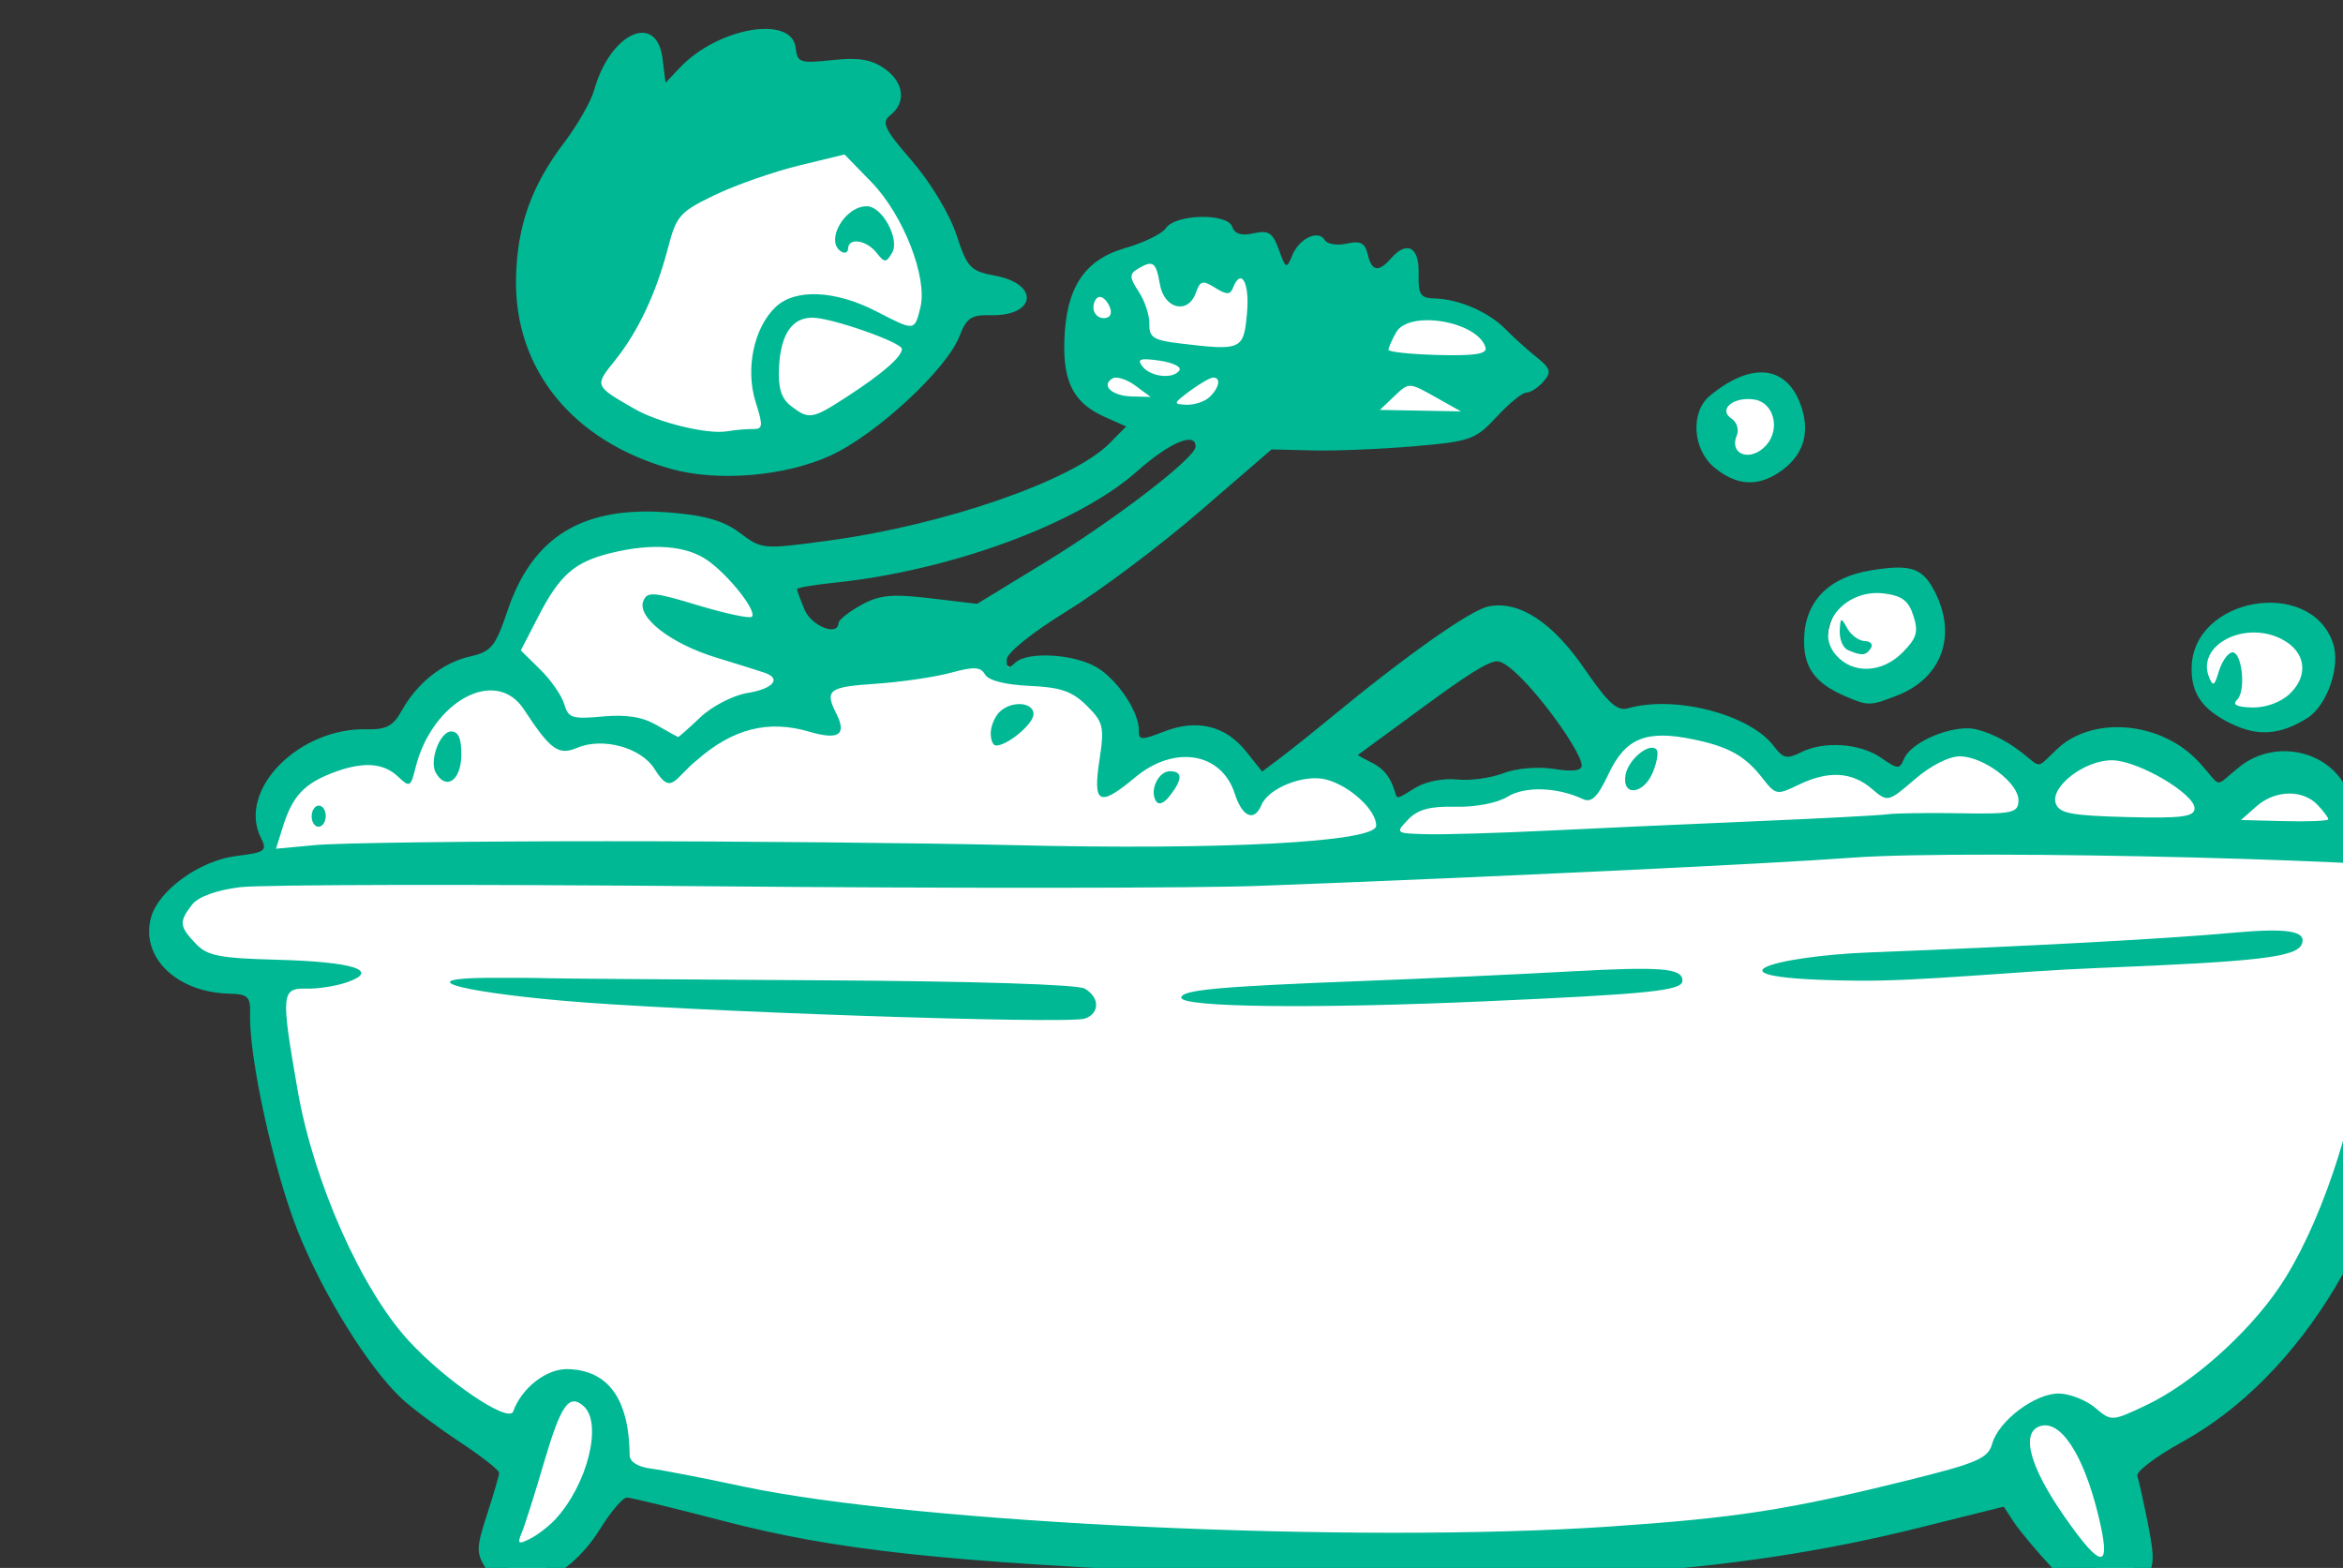 <?xml version="1.0" ?><svg height="201.884mm" viewBox="0 0 301.697 201.884" width="301.697mm" xmlns="http://www.w3.org/2000/svg">
    <rect x="0" y="0" width="301.697" height="201.884" fill="#333333" stroke="none"/>
    <path d="m 46379.258,8961.766 c -28.693,-0.458 -89.203,11.202 -96.619,68.787 -7.911,61.424 18.772,86.343 40.093,96.842 71.939,19.308 142.538,-33.367 148.438,-69.389 5.9,-36.022 -60.945,-93.947 -86.623,-95.998 -1.605,-0.128 -3.376,-0.212 -5.289,-0.242 z m 218.265,75.295 c -14.209,-0.107 -32.086,1.274 -41.447,5.236 -14.978,6.34 -18.535,7.608 -17.941,35.168 -0.816,20.22 8.748,34.367 24.838,38.103 16.09,3.737 159.494,9.475 167.947,3.068 8.453,-6.406 19.5,-39.37 5.857,-47.512 -13.644,-8.141 -77.263,-26.226 -90.758,-22.422 -13.495,3.804 -20.835,-7.674 -29.511,-10.076 -3.253,-0.901 -10.459,-1.502 -18.985,-1.566 z m 269.916,62.469 c -5.11,-0.151 -11.18,2.34 -17.384,7.883 -12.407,11.086 -2.142,26.591 14.283,34.143 v 0 c 0,0 10.801,-2.891 17.674,-9.479 6.874,-6.588 1.783,-14.54 -2.948,-24.582 -2.365,-5.021 -6.514,-7.812 -11.625,-7.963 z m -539.955,70.961 c -21.851,1.26 -42.685,11.095 -49.187,17.025 -10.403,9.489 -22.916,49.977 -22.916,49.977 0,10e-5 -3.515,-0.506 -20.807,6.705 -17.292,7.212 -30.787,32.389 -30.787,32.389 0,0 -43.017,-2.024 -54.123,12.652 -11.106,14.676 -4.887,42.666 -4.887,42.666 0,0 -55.986,9.334 -56.97,31.096 -0.984,21.761 51.164,29.299 51.164,29.299 0,0 9.98,98.938 27.974,133.225 17.995,34.287 66.637,81.1 99.252,91.348 0,0 -31.964,51.405 -6.799,59.629 29.52,9.647 43.582,-46.055 43.582,-46.055 0,0 110.49,29.728 312.508,39.977 202.018,10.248 371.361,-32.533 371.362,-32.533 0,0 47.998,47.715 57.136,45.311 9.138,-2.404 -6.326,-62.246 -6.326,-62.246 0,0 72.964,-50.23 100.096,-89.957 27.133,-39.727 43.58,-155.365 43.58,-155.365 0,0 30.928,-17.712 32.896,-35.805 1.968,-18.092 -60.74,-22.025 -60.74,-22.025 0,0 -6.6,-27.444 -25.719,-30.607 -19.12,-3.163 -30.793,20.037 -30.793,20.037 0,0 -38.092,-28.387 -54.681,-29.146 -16.589,-0.759 -37.344,14.43 -37.344,14.43 0,0 -27.118,-17.066 -44.973,-14.789 -17.854,2.277 -28.677,15.562 -28.677,15.562 0,0 -1.828,-9.363 -16.87,-9.236 -15.043,0.127 -34.584,7.971 -34.584,7.971 0,0 -3.514,-12.145 -17.009,-16.953 -13.496,-4.808 -47.8,-10.882 -62.842,-4.936 -15.042,5.946 -12.652,24.545 -12.652,24.545 0,0 -42.737,0.128 -62.137,2.025 -19.401,1.898 -37.397,15.814 -37.397,15.814 0,0 -17.96,-30.234 -35.99,-28.721 -18.029,1.514 -32.109,9.149 -32.109,9.149 0,0 -13.72,-18.89 -29.606,-19.27 -15.885,-0.38 -32.052,13.665 -31.068,3.164 0.984,-10.501 -20.386,-36.059 -41.473,-35.553 -21.088,0.506 -19.4,-9.109 -31.49,-11.893 -12.09,-2.784 -75.635,6.453 -75.635,6.453 0,0 -16.167,-34.035 -45.408,-55.67 -10.965,-8.113 -24.44,-10.444 -37.551,-9.688 z m 599.772,27.672 c -0.583,0 -1.174,0 -1.774,0.027 -19.192,0.723 -32.403,16.871 -25.797,38.32 17.763,24.261 44.186,6.507 49.809,-9.641 5.448,-15.643 -4.183,-28.572 -22.238,-28.707 z m 182.086,17.076 c -11.196,0.139 -24.336,5.825 -30.111,15.988 0,0 3.983,21.431 16.033,27.938 12.051,6.507 34.993,1.929 41.777,-6.426 6.784,-8.355 8.48,-32.375 -12.408,-35.99 -5.875,-1.017 -10.91,-1.564 -15.291,-1.51 z" fill="#FFFFFF" paint-order="markers stroke fill" transform="translate(72.778,35.263) matrix(0.265,0,0,0.265,-12265.428,-2397.406)"/>
    <path d="m 46246.071,9675.872 c -4.743,-7.665 -4.69,-10.04 0.6,-26.304 3.199,-9.834 5.844,-18.919 5.877,-20.193 0.03,-1.274 -8.656,-8.079 -19.311,-15.123 -10.655,-7.044 -23.266,-16.457 -28.023,-20.912 -16.173,-15.15 -38.295,-50.769 -50.474,-81.267 -11.603,-29.058 -23.761,-84.206 -23.216,-105.307 0.228,-8.788 -0.947,-9.972 -10.122,-10.209 -25.763,-0.666 -43.35,-17.875 -37.977,-37.158 3.651,-13.106 23.714,-27.541 41.301,-29.716 14.2,-1.756 15.234,-2.515 12.052,-8.847 -11.594,-23.078 18.258,-53.611 51.576,-52.75 9.263,0.239 12.734,-1.616 16.815,-8.989 7.443,-13.448 19.895,-23.338 33.208,-26.376 10.42,-2.38 12.314,-4.706 18.327,-22.495 12.188,-36.065 36.879,-50.915 78.895,-47.45 17.278,1.423 26.11,4.01 34.025,9.961 10.603,7.97 10.952,8 42.798,3.714 56.356,-7.579 118.802,-29.196 136.733,-47.33 l 8.068,-8.161 -10.443,-4.646 c -14.779,-6.573 -20.144,-16.525 -19.625,-36.394 0.677,-26.199 9.549,-39.867 29.606,-45.647 9.108,-2.625 17.993,-6.964 19.745,-9.64 4.504,-6.884 29.818,-7.501 32.199,-0.784 1.28,3.605 4.481,4.603 10.481,3.26 7.231,-1.617 9.22,-0.325 12.214,7.94 3.406,9.406 3.719,9.535 6.547,2.718 3.444,-8.291 12.74,-12.612 15.806,-7.35 1.159,1.986 5.942,2.752 10.63,1.701 6.69,-1.495 8.881,-0.392 10.173,5.125 1.955,8.356 5.267,8.986 11.252,2.141 7.814,-8.934 13.854,-5.717 13.52,7.203 -0.269,10.413 0.782,12.011 8.027,12.198 11.53,0.298 26.153,6.653 34.103,14.825 3.672,3.772 10.404,9.846 14.959,13.498 7.119,5.706 7.618,7.397 3.553,12.049 -2.602,2.975 -6.306,5.37 -8.229,5.32 -1.923,-0.05 -8.426,5.238 -14.447,11.751 -10.264,11.103 -12.772,12 -40.137,14.356 -16.055,1.381 -38.212,2.292 -49.239,2.022 l -20.047,-0.492 -35.016,30.225 c -19.255,16.622 -48.178,38.329 -64.271,48.236 -17.011,10.472 -29.321,20.36 -29.405,23.619 -0.113,4.358 0.79,4.715 4.07,1.601 6.07,-5.764 29.316,-4.3 40.229,2.533 9.995,6.259 20.132,21.728 19.908,30.385 -0.122,4.743 1.149,4.792 12.337,0.447 15.95,-6.187 29.781,-2.805 39.785,9.727 l 7.779,9.742 8.503,-6.372 c 4.677,-3.503 15.593,-12.212 24.257,-19.351 37.634,-31.008 68.614,-52.844 77.364,-54.53 14.879,-2.869 31.011,7.712 46.745,30.657 11.218,16.359 15.684,20.385 20.922,18.871 22.607,-6.539 59.241,2.95 70.806,18.341 4.524,6.02 6.414,6.457 13.186,3.054 11.215,-5.636 28.746,-4.428 39.017,2.686 8.1,5.613 8.951,5.651 11.083,0.492 3.059,-7.399 19.567,-15.157 31.588,-14.846 5.306,0.137 15.221,4.251 22.038,9.145 14.185,9.8 9.137,11.984 20.779,0.93 17.399,-16.521 50.974,-13.377 69.028,6.469 11.656,12.692 6.645,12.497 19.616,2.141 18.485,-14.756 46.965,-6.94 53.486,14.673 l 3.515,11.66 28.084,2.982 c 31.909,3.387 39.914,9.278 39.404,29 -0.304,11.777 -10.367,21.58 -26.955,26.26 -8.408,2.373 -9.982,8.579 -14.755,58.173 -7.56,78.516 -52.094,153.081 -110.706,185.358 -12.701,6.993 -22.491,14.411 -21.755,16.488 0.735,2.075 3.076,12.604 5.2,23.401 3.408,17.318 3.162,20.642 -2.086,28.213 -4.554,6.576 -8.837,8.511 -18.302,8.267 -10.023,-0.259 -14.967,-3.136 -26.192,-15.24 -7.614,-8.207 -16.017,-18.258 -18.677,-22.336 l -4.834,-7.418 -41.383,10.317 c -91.282,22.76 -188.611,29.077 -343.209,22.276 -131.235,-5.776 -182.779,-11.346 -237.906,-25.717 -23.642,-6.164 -44.564,-11.246 -46.496,-11.296 -1.934,-0.05 -7.817,6.834 -13.072,15.297 -16.578,26.683 -44.826,36.445 -55.509,19.183 z m 33.787,-23.925 c 15.634,-16.903 23.068,-46.811 13.674,-55.027 -7.096,-6.204 -11.002,-0.557 -19.372,28.008 -4.386,14.963 -9.17,30.05 -10.63,33.53 -2.272,5.407 -1.692,5.841 3.983,2.991 3.651,-1.835 9.206,-6.112 12.345,-9.503 z m 749.771,-1.759 c -7.256,-29.858 -18.511,-46.976 -28.554,-43.416 -9.282,3.291 -4.684,19.9 12.201,44.073 18.167,26.008 22.787,25.824 16.353,-0.657 z m -237.268,5.273 c 61.386,-4.178 86.568,-8.085 144.54,-22.435 33.823,-8.372 39.12,-10.658 41.092,-17.728 3.146,-11.295 21.112,-24.743 32.655,-24.445 5.295,0.137 13.168,3.267 17.49,6.959 7.766,6.628 8.06,6.612 24.854,-1.36 21.908,-10.399 48.939,-34.355 64.403,-57.07 19.153,-28.137 36.448,-78.708 41.663,-121.806 5.664,-46.829 5.687,-45.451 -0.728,-45.617 -12.031,-0.311 -1.14,-8.854 18.049,-14.158 24.159,-6.679 32.798,-13.134 26.481,-19.786 -5.668,-5.97 -235.386,-11.85 -293.298,-7.503 -39.79,2.981 -174.829,9.395 -288.166,13.684 -30.18,1.142 -149.676,1.228 -265.546,0.189 -115.869,-1.039 -219.018,-0.842 -229.22,0.439 -11.617,1.457 -20.342,4.65 -23.35,8.547 -6.362,8.244 -6.154,10.482 1.731,18.783 5.748,6.056 11.279,7.153 40.052,7.94 36.814,1.002 49.822,5.224 33.645,10.899 -5.291,1.857 -14.141,3.258 -19.667,3.115 -12.381,-0.32 -12.617,2.352 -4.379,49.571 7.727,44.276 30.763,96.246 53.809,121.393 18.005,19.646 48.725,40.471 50.892,34.496 4.173,-11.52 16.196,-20.851 26.523,-20.584 19.724,0.51 29.787,14.523 30.08,41.894 0.05,3.142 4.04,5.647 10.3,6.441 5.635,0.714 25.58,4.58 44.322,8.59 84.359,18.048 298.204,27.967 421.773,19.56 z m -509.899,-255.56 c -51.782,-4.682 -71.493,-10.809 -35.519,-11.038 11.214,-0.073 24.24,0.012 28.946,0.191 4.708,0.173 64.058,0.625 131.89,1.001 74.677,0.411 125.661,1.996 129.24,4.019 7.363,4.158 7.468,11.998 0.199,14.576 -8.199,2.905 -197.943,-3.61 -254.756,-8.748 z m 301.555,-1.422 c 0.1,-3.778 18.095,-5.417 89.295,-8.133 29.24,-1.115 73.78,-3.166 98.984,-4.555 45.188,-2.491 55.362,-1.653 55.202,4.539 -0.123,4.779 -15.792,6.399 -96.194,9.952 -83.553,3.695 -147.409,2.91 -147.287,-1.802 z m 333.921,-21.95 c 79.274,-3.073 144.627,-6.606 176.971,-9.563 26.305,-2.406 35.887,-0.892 33.637,5.315 -2.357,6.513 -20.323,8.657 -98.73,11.78 -42.631,1.698 -85.916,6.582 -118.087,6.173 -79.333,-0.841 -39.781,-11.857 6.209,-13.705 z m -614.631,-54.043 c 65.958,-0.01 155.364,0.844 198.681,1.892 102.268,2.489 176.492,-1.468 176.697,-9.39 0.194,-7.517 -12.662,-19.421 -24.288,-22.491 -10.55,-2.783 -28.032,4.099 -31.461,12.39 -3.448,8.329 -9.302,5.873 -12.914,-5.419 -6.451,-20.165 -29.304,-23.954 -48.412,-8.033 -17.489,14.573 -20.62,13.107 -17.407,-8.159 2.479,-16.411 1.961,-18.655 -6.149,-26.671 -7.09,-7.006 -12.629,-8.922 -27.766,-9.599 -11.784,-0.536 -19.935,-2.599 -21.628,-5.506 -2.214,-3.801 -5.304,-3.958 -16.748,-0.849 -7.718,2.095 -24.089,4.489 -36.384,5.317 -23.02,1.551 -24.928,3.01 -19.107,14.601 5.149,10.245 1.076,12.902 -13.288,8.669 -19.755,-5.825 -36.987,-1.475 -54.339,13.711 -11.214,9.017 -12.494,17.746 -20.7,4.484 -6.473,-10.457 -25.222,-15.608 -37.632,-10.337 -9.083,3.856 -12.986,1.039 -25.918,-18.709 -13.661,-20.865 -44.706,-3.982 -52.727,28.678 -2.235,9.103 -2.786,9.369 -8.352,4.065 -7.261,-6.92 -17.425,-7.471 -32.182,-1.746 -13.57,5.264 -19.192,11.368 -23.724,25.753 l -3.46,10.989 19.643,-1.813 c 10.804,-0.995 73.61,-1.819 139.565,-1.826 z m -141.875,-12.268 c 0.07,-2.825 1.673,-5.096 3.555,-5.048 1.886,0.049 3.366,2.4 3.293,5.225 -0.07,2.825 -1.673,5.096 -3.558,5.048 -1.883,-0.049 -3.363,-2.4 -3.29,-5.224 z m 410.152,-7.417 c -3.085,-5.291 1.457,-14.497 7.078,-14.352 6.007,0.155 5.961,3.934 -0.152,11.853 -3.01,3.898 -5.574,4.823 -6.928,2.499 z m -349.77,-13.49 c -3.421,-5.863 1.995,-20.311 7.558,-20.167 3.512,0.091 4.976,3.814 4.761,12.116 -0.306,11.859 -7.398,16.497 -12.319,8.051 z m 269.592,-19.563 c 0.09,-3.39 2.057,-7.965 4.374,-10.166 5.847,-5.551 16.569,-4.729 16.414,1.257 -0.123,4.766 -12.824,15.283 -18.284,15.141 -1.463,-0.038 -2.591,-2.842 -2.504,-6.232 z m 269.81,47.634 c 23.388,-1.153 68.765,-3.208 100.836,-4.566 32.07,-1.358 61.406,-2.902 65.189,-3.432 3.784,-0.527 19.593,-0.745 35.133,-0.485 25.551,0.429 28.272,-0.156 28.426,-6.139 0.217,-8.398 -16.604,-21.221 -28.23,-21.522 -5.287,-0.137 -14.212,4.346 -22.073,11.086 -13.169,11.296 -13.205,11.302 -21.065,4.595 -9.647,-8.233 -21.101,-8.835 -35.483,-1.863 -10.603,5.141 -11.103,5.043 -17.73,-3.444 -8.296,-10.624 -16.268,-15.068 -33.406,-18.625 -22.757,-4.72 -32.928,-0.645 -41.02,16.44 -5.596,11.818 -8.414,14.564 -12.824,12.504 -12.384,-5.788 -28.055,-6.245 -36.436,-1.07 -4.912,3.042 -15.671,5.112 -25.265,4.864 -12.363,-0.32 -18.369,1.309 -23.086,6.257 -6.285,6.593 -6.156,6.694 9.068,7.088 8.492,0.22 34.576,-0.545 57.966,-1.699 z m 38.651,-27.148 c 1.318,-7.516 11.608,-15.931 15.048,-12.308 1.059,1.112 0.271,6.048 -1.746,10.969 -4.505,10.985 -15.182,12.058 -13.302,1.339 z m -101.911,6.16 c 4.619,-2.861 13.544,-4.622 19.83,-3.918 6.282,0.705 16.45,-0.646 22.588,-3.006 6.422,-2.468 16.937,-3.366 24.75,-2.11 9.113,1.464 13.536,0.877 13.437,-1.781 -0.292,-7.994 -30.696,-49.045 -40.611,-50.501 -4.288,-0.629 -16.446,7.571 -36.332,22.157 l -31.832,23.343 c 6.571,4.437 13.87,4.757 17.792,17.162 1.404,4.44 0.394,4.832 10.378,-1.347 z m 378.403,10.201 c 0.182,-7.057 -27.053,-23.115 -39.763,-23.444 -13.277,-0.343 -30.582,12.801 -27.669,21.017 1.696,4.782 7.437,5.871 34.669,6.575 26.306,0.68 32.659,-0.125 32.763,-4.149 z m 64.965,5.207 c 0.02,-0.809 -2.319,-3.953 -5.203,-6.988 -7.215,-7.598 -20.663,-7.28 -29.686,0.7 l -7.527,6.659 21.189,0.548 c 11.654,0.301 21.206,-0.112 21.227,-0.919 z m -790.983,-49.56 c 5.661,-5.376 15.923,-10.669 22.839,-11.783 12.425,-1.999 16.695,-6.939 8.479,-9.803 -2.335,-0.816 -12.989,-4.152 -23.671,-7.419 -22.111,-6.754 -38.643,-19.634 -35.368,-27.547 1.908,-4.617 4.945,-4.372 26.5,2.142 13.39,4.046 25.184,6.561 26.209,5.588 2.711,-2.574 -11.135,-20.162 -21.631,-27.482 -10.301,-7.181 -26.814,-8.423 -46.771,-3.516 -17.77,4.369 -24.9,10.594 -35.348,30.854 l -8.503,16.489 9.458,9.303 c 5.2,5.117 10.435,12.684 11.63,16.816 1.946,6.734 3.879,7.357 18.597,6 11.538,-1.066 19.356,0.169 26.274,4.148 5.416,3.118 10.115,5.735 10.437,5.82 0.324,0.085 5.216,-4.242 10.869,-9.61 z m 67.063,-45.748 c 0.04,-1.477 4.961,-5.407 10.939,-8.735 8.894,-4.948 15.02,-5.556 33.655,-3.337 l 22.786,2.714 32.906,-20.085 c 33.902,-20.689 73.103,-50.788 73.244,-56.235 0.194,-7.509 -12.559,-2.165 -28.4,11.904 -28.774,25.553 -90.638,48.315 -147.193,54.162 -9.919,1.026 -18.05,2.417 -18.068,3.095 -0.02,0.675 1.654,5.2 3.716,10.054 3.381,7.958 16.246,13.024 16.415,6.463 z m 180.321,-109.833 c 4.74,-4.5 5.681,-9.487 1.788,-9.472 -1.414,0.014 -6.501,2.924 -11.303,6.484 -8.167,6.054 -8.278,6.491 -1.716,6.732 3.858,0.151 8.914,-1.543 11.231,-3.744 z m 109.529,-0.117 c -12.579,-7.063 -12.628,-7.064 -19.691,-0.355 l -7.081,6.724 19.694,0.355 19.69,0.355 -12.612,-7.082 z m -145.631,-5.47 c -4.112,-3.041 -9.068,-4.606 -11.008,-3.474 -5.837,3.401 -0.375,8.517 9.366,8.768 l 9.119,0.236 z m 21.478,-7.44 c 1.081,-1.653 -3.326,-3.761 -9.788,-4.686 -9.319,-1.333 -11.018,-0.745 -8.194,2.844 4.078,5.178 15.061,6.305 17.982,1.842 z m 32.828,-27.791 c 1.342,-14.867 -2.864,-22.341 -6.848,-12.17 -1.315,3.358 -3.116,3.332 -8.649,-0.121 -6.004,-3.753 -7.313,-3.427 -9.304,2.329 -3.727,10.766 -15.418,8.113 -17.513,-3.976 -1.909,-11.017 -3.314,-11.979 -10.885,-7.454 -4.033,2.412 -3.94,4.192 0.574,11.003 2.96,4.471 5.295,11.547 5.187,15.727 -0.167,6.446 2.014,7.869 14.321,9.359 30.621,3.703 31.495,3.317 33.117,-14.694 z m 115.89,16.7 c -3.834,-12.719 -37.123,-18.354 -43.388,-7.343 -2.045,3.594 -3.74,7.404 -3.768,8.47 -0.03,1.066 10.864,2.218 24.206,2.563 17.873,0.462 23.911,-0.507 22.95,-3.691 z m -182.443,-19.275 c -1.011,-2.853 -3.213,-5.223 -4.894,-5.266 -1.683,-0.043 -3.119,2.232 -3.192,5.057 -0.07,2.825 2.132,5.195 4.897,5.266 3.062,0.079 4.311,-1.898 3.189,-5.057 z m 545.511,202.438 c -14.598,-6.889 -20.295,-14.83 -19.96,-27.82 0.879,-33.985 57.443,-43.774 68.635,-11.877 3.956,11.271 -2.711,30.639 -12.669,36.8 -12.857,7.958 -23.471,8.812 -36.006,2.896 z m 27.664,-14.806 c 9.541,-9.059 7.831,-20.661 -3.927,-26.657 -18.059,-9.211 -41.398,2.975 -35.265,18.413 1.913,4.816 2.703,4.403 4.705,-2.461 1.322,-4.537 4.119,-8.772 6.212,-9.412 4.994,-1.521 7.368,18.595 2.716,23.013 -2.453,2.329 -0.09,3.505 7.362,3.698 6.499,0.168 13.902,-2.514 18.197,-6.594 z m -216.027,1.083 c -14.7,-6.311 -20.266,-14.1 -19.91,-27.867 0.471,-18.233 11.976,-29.965 32.628,-33.273 19.812,-3.176 25.295,-1.166 31.448,11.529 10.138,20.91 2.432,41.05 -18.869,49.312 -13.264,5.144 -13.995,5.15 -25.297,0.3 z m 27.934,-21.201 c 6.921,-6.996 7.805,-9.982 5.28,-17.852 -2.354,-7.344 -5.566,-9.762 -14.388,-10.844 -19.441,-2.381 -34.46,16.872 -23.296,29.865 8.111,9.443 22.417,8.926 32.404,-1.17 z m -26.569,-1.193 c -2.33,-1.011 -4.104,-5.176 -3.939,-9.255 0.275,-6.682 0.626,-6.814 3.629,-1.333 1.837,3.344 5.663,6.142 8.506,6.215 2.84,0.073 4.173,1.65 2.961,3.502 -2.359,3.609 -4.468,3.773 -11.157,0.871 z m -571.691,-87.984 c -47.973,-13.382 -76.535,-48.614 -75.458,-93.076 0.601,-25.214 7.516,-44.553 23.373,-65.464 6.499,-8.569 13.061,-20.046 14.581,-25.506 7.789,-27.961 30.455,-38.281 33.282,-15.155 l 1.413,11.564 7.045,-7.427 c 18.464,-19.472 54.327,-25.617 56.178,-9.629 0.842,7.284 2.056,7.696 17.771,6.023 12.762,-1.359 18.933,-0.366 25.342,4.075 9.505,6.585 10.784,16.494 2.925,22.682 -4.494,3.535 -3.015,6.665 10.558,22.334 8.945,10.33 18.269,25.805 21.523,35.726 5.288,16.123 6.774,17.696 18.812,19.942 21.848,4.075 19.897,19.785 -2.383,19.209 -9.129,-0.236 -11.616,1.437 -14.853,10.001 -6.092,16.127 -40.425,47.956 -62.764,58.187 -22.019,10.085 -54.684,12.836 -77.345,6.515 z m 39.556,-19.389 c 4.983,0.078 5.139,-1.34 1.421,-13.113 -5.091,-16.115 -0.875,-36.141 9.726,-46.21 9.486,-9.006 28.989,-8.155 48.911,2.133 18.751,9.682 18.552,9.7 21.414,-1.888 3.585,-14.524 -8.289,-44.964 -23.732,-60.846 l -13.127,-13.496 -22.26,5.412 c -12.242,2.978 -30.553,9.387 -40.686,14.244 -17.042,8.168 -18.752,10.087 -22.783,25.566 -5.78,22.19 -14.598,40.916 -25.858,54.913 -9.972,12.396 -10.042,12.227 9.64,23.539 11.635,6.686 35.493,12.448 44.858,10.834 3.784,-0.652 9.399,-1.142 12.476,-1.088 z m 60.184,-85.647 c -4.891,-6.214 -13.689,-7.541 -13.83,-2.087 -0.05,1.995 -1.61,2.636 -3.465,1.421 -7.902,-5.169 1.988,-22.218 12.728,-21.941 7.429,0.192 15.967,16.129 12.112,22.616 -2.933,4.938 -3.648,4.937 -7.545,-0.015 z m -13.991,69.672 c 16.94,-11.021 26.21,-19.102 26.309,-22.934 0.08,-3.128 -33.507,-14.953 -43.176,-15.203 -10.064,-0.26 -15.709,7.892 -16.542,23.895 -0.529,10.137 1.048,15.345 5.744,18.967 8.831,6.817 10.32,6.563 27.665,-4.725 z m 421.026,34.605 c -10.568,-8.764 -11.68,-26.907 -2.132,-34.811 19.715,-16.32 36.625,-14.95 43.797,3.545 5.418,13.97 1.872,25.707 -10.186,33.696 -10.772,7.138 -20.882,6.357 -31.479,-2.43 z m 25.36,-10.898 c 6.832,-7.81 3.572,-20.489 -5.665,-22.041 -10.162,-1.707 -18.106,4.769 -11.305,9.219 2.57,1.68 3.727,5.351 2.567,8.153 -3.964,9.578 7.002,13.132 14.403,4.669 z" fill="#00B894" transform="translate(72.778,35.263) matrix(0.265,0,0,0.265,-12265.428,-2397.406)"/>
</svg>